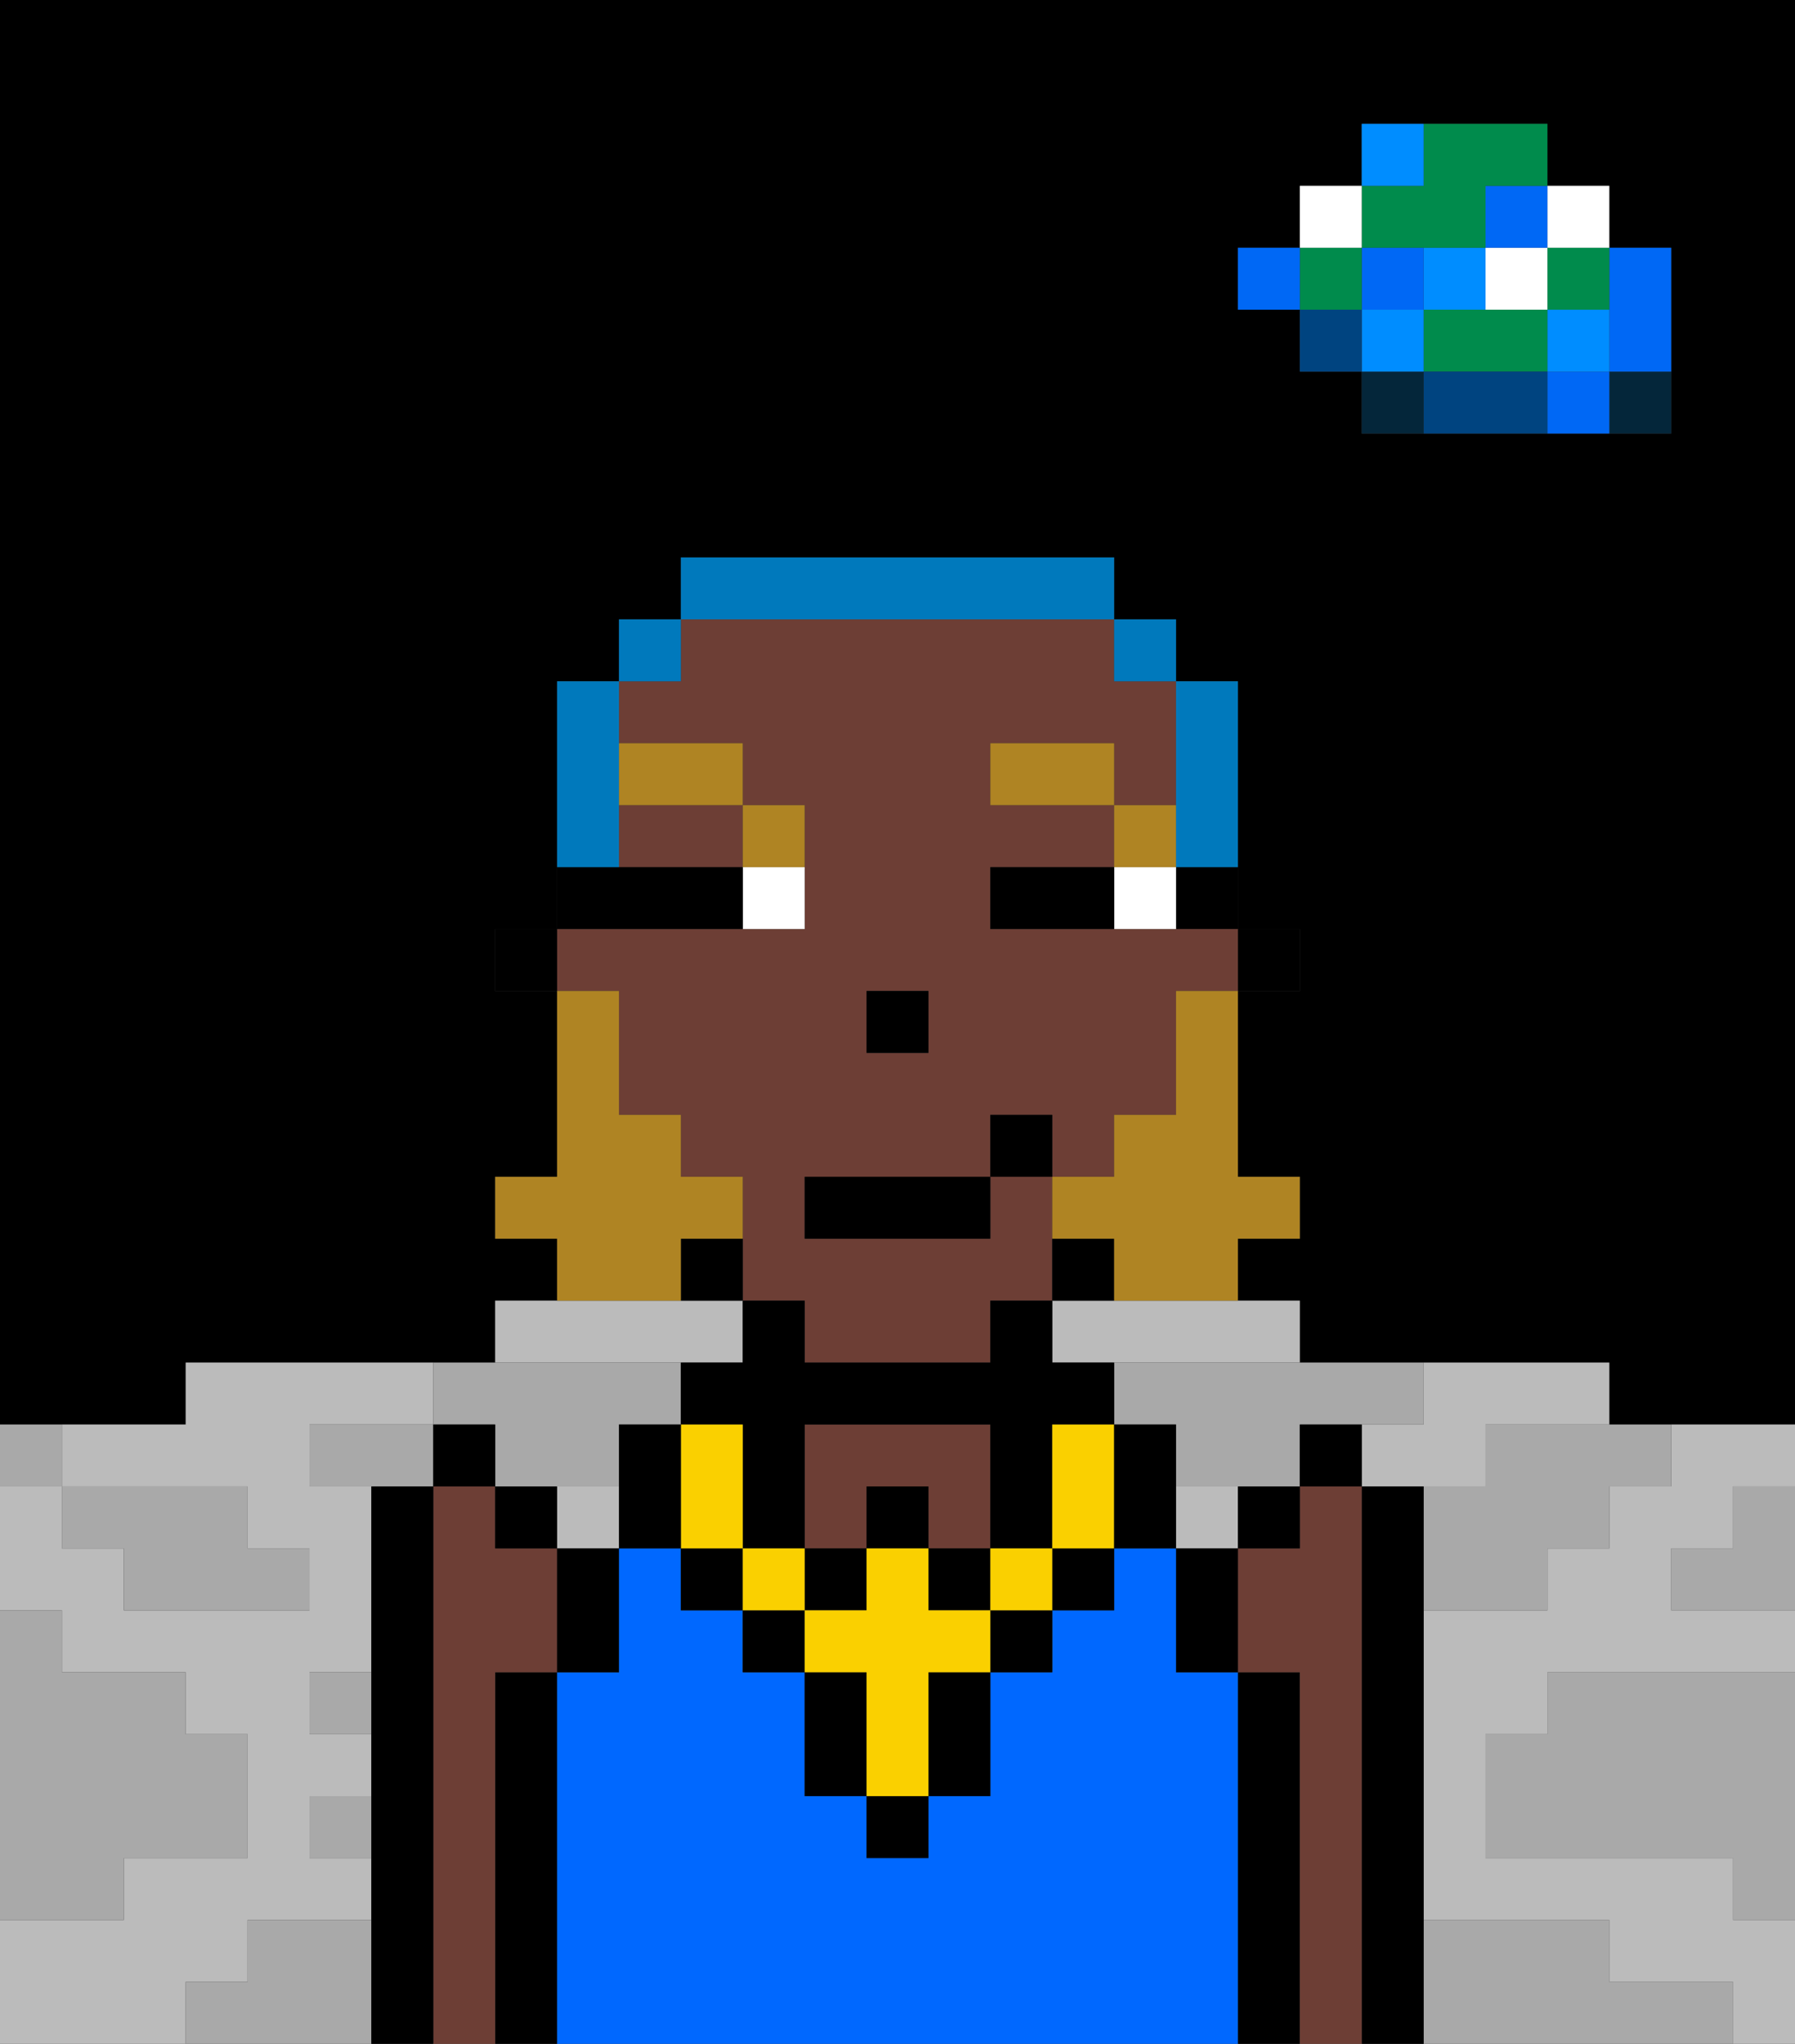 <svg xmlns="http://www.w3.org/2000/svg" viewBox="0 0 29 33"><rect x="0" y="0" width="29" height="33" fill="#333333" stroke="none"/><defs><style>polygon,rect,path{shape-rendering:crispedges;}polygon,rect,path{shape-rendering:crispedges;}.kb32-1{fill:#a9a9a9;}.kb32-2{fill:#bbbbbb;}.kb32-3{fill:#04263a;}.kb32-4{fill:#0068f5;}.kb32-5{fill:#008dff;}.kb32-6{fill:#008b4c;}.kb32-7{fill:#ffffff;}.kb32-8{fill:#004480;}.kb32-9{fill:#000000;}.kb32-10{fill:#0068ff;}.kb32-11{fill:#6d3e35;}.kb32-12{fill:#af8423;}.kb32-13{fill:#fad000;}.kb32-14{fill:#af8423;}.kb32-15{fill:#0079bc;}</style></defs><polygon class="kb32-1" points="28 25 27 25 27 26 28 26 29 26 29 25 29 24 28 24 28 25"/><path class="kb32-9" d="M27,0H0V23H3V22H8V21H9V20H8V19H9V16H8V15H9V11h1V10h1V9h7v1h1v1h1v4h1v1H20v3h1v1H20v1h1v1h5v1h3V0H27Zm0,5V7H22V6H21V5H20V4h1V3h1V2h3V3h1V4h1Z"/><polygon class="kb32-1" points="27 32 26 32 26 31 25 31 24 31 23 31 23 32 23 33 24 33 25 33 26 33 27 33 28 33 28 32 27 32"/><polygon class="kb32-1" points="27 27 26 27 25 27 25 28 24 28 24 29 24 30 25 30 26 30 27 30 28 30 28 31 29 31 29 30 29 29 29 28 29 27 28 27 27 27"/><polygon class="kb32-2" points="4 32 4 31 5 31 6 31 6 30 5 30 5 29 6 29 6 28 5 28 5 27 6 27 6 26 6 25 6 24 5 24 5 23 6 23 7 23 7 22 6 22 5 22 4 22 3 22 3 23 2 23 1 23 1 24 2 24 3 24 4 24 4 25 5 25 5 26 4 26 3 26 2 26 2 25 1 25 1 24 0 24 0 25 0 26 1 26 1 27 2 27 3 27 3 28 4 28 4 29 4 30 3 30 2 30 2 31 1 31 0 31 0 32 0 33 1 33 2 33 3 33 3 32 4 32"/><polygon class="kb32-2" points="10 22 11 22 12 22 12 21 11 21 10 21 9 21 8 21 8 22 9 22 10 22"/><polygon class="kb32-2" points="27 23 27 24 26 24 26 25 25 25 25 26 24 26 23 26 23 27 23 28 23 29 23 30 23 31 24 31 25 31 26 31 26 32 27 32 28 32 28 33 29 33 29 32 29 31 28 31 28 30 27 30 26 30 25 30 24 30 24 29 24 28 25 28 25 27 26 27 27 27 28 27 29 27 29 26 28 26 27 26 27 25 28 25 28 24 29 24 29 23 28 23 27 23"/><polygon class="kb32-2" points="22 23 22 24 23 24 24 24 24 23 25 23 26 23 26 22 25 22 24 22 23 22 23 23 22 23"/><rect class="kb32-2" x="19" y="24" width="1" height="1"/><polygon class="kb32-2" points="18 21 17 21 17 22 18 22 19 22 20 22 21 22 21 21 20 21 19 21 18 21"/><rect class="kb32-2" x="9" y="24" width="1" height="1"/><rect class="kb32-3" x="26" y="6" width="1" height="1"/><polygon class="kb32-4" points="26 5 26 6 27 6 27 5 27 4 26 4 26 5"/><rect class="kb32-4" x="25" y="6" width="1" height="1"/><rect class="kb32-5" x="25" y="5" width="1" height="1"/><rect class="kb32-6" x="25" y="4" width="1" height="1"/><rect class="kb32-7" x="25" y="3" width="1" height="1"/><polygon class="kb32-1" points="24 23 24 24 23 24 23 25 23 26 24 26 25 26 25 25 26 25 26 24 27 24 27 23 26 23 25 23 24 23"/><polygon class="kb32-6" points="24 5 23 5 23 6 24 6 25 6 25 5 24 5"/><rect class="kb32-7" x="24" y="4" width="1" height="1"/><rect class="kb32-4" x="24" y="3" width="1" height="1"/><polygon class="kb32-8" points="24 6 23 6 23 7 24 7 25 7 25 6 24 6"/><rect class="kb32-5" x="23" y="4" width="1" height="1"/><rect class="kb32-3" x="22" y="6" width="1" height="1"/><rect class="kb32-5" x="22" y="5" width="1" height="1"/><rect class="kb32-4" x="22" y="4" width="1" height="1"/><polygon class="kb32-6" points="23 4 24 4 24 3 25 3 25 2 24 2 23 2 23 3 22 3 22 4 23 4"/><rect class="kb32-5" x="22" y="2" width="1" height="1"/><rect class="kb32-8" x="21" y="5" width="1" height="1"/><rect class="kb32-6" x="21" y="4" width="1" height="1"/><rect class="kb32-7" x="21" y="3" width="1" height="1"/><rect class="kb32-4" x="20" y="4" width="1" height="1"/><polygon class="kb32-1" points="19 22 18 22 18 23 19 23 19 24 20 24 21 24 21 23 22 23 23 23 23 22 22 22 21 22 20 22 19 22"/><rect class="kb32-1" x="5" y="27" width="1" height="1"/><polygon class="kb32-1" points="8 23 8 24 9 24 10 24 10 23 11 23 11 22 10 22 9 22 8 22 7 22 7 23 8 23"/><polygon class="kb32-1" points="6 23 5 23 5 24 6 24 7 24 7 23 6 23"/><polygon class="kb32-1" points="6 31 5 31 4 31 4 32 3 32 3 33 4 33 5 33 6 33 6 32 6 31"/><rect class="kb32-1" x="5" y="29" width="1" height="1"/><polygon class="kb32-1" points="2 31 2 30 3 30 4 30 4 29 4 28 3 28 3 27 2 27 1 27 1 26 0 26 0 27 0 28 0 29 0 30 0 31 1 31 2 31"/><polygon class="kb32-1" points="2 25 2 26 3 26 4 26 5 26 5 25 4 25 4 24 3 24 2 24 1 24 1 25 2 25"/><rect class="kb32-1" y="23" width="1" height="1"/><polygon class="kb32-9" points="9 31 9 30 9 29 9 28 9 27 8 27 8 33 9 33 9 32 9 31"/><polygon class="kb32-9" points="21 31 21 30 21 29 21 28 21 27 20 27 20 28 20 29 20 30 20 31 20 32 20 33 21 33 21 32 21 31"/><polygon class="kb32-9" points="23 31 23 30 23 29 23 28 23 27 23 26 23 25 23 24 22 24 22 25 22 26 22 27 22 28 22 29 22 30 22 31 22 32 22 33 23 33 23 32 23 31"/><polygon class="kb32-10" points="20 31 20 30 20 29 20 28 20 27 19 27 19 26 19 25 18 25 18 26 17 26 17 27 16 27 16 28 16 29 15 29 15 30 14 30 14 29 13 29 13 28 13 27 12 27 12 26 11 26 11 25 10 25 10 26 10 27 9 27 9 28 9 29 9 30 9 31 9 32 9 33 10 33 11 33 12 33 13 33 14 33 15 33 16 33 17 33 18 33 19 33 20 33 20 32 20 31"/><polygon class="kb32-11" points="22 31 22 30 22 29 22 28 22 27 22 26 22 25 22 24 21 24 21 25 20 25 20 26 20 27 21 27 21 28 21 29 21 30 21 31 21 32 21 33 22 33 22 32 22 31"/><polygon class="kb32-11" points="16 23 15 23 14 23 13 23 13 24 13 25 14 25 14 24 15 24 15 25 16 25 16 24 16 23"/><rect class="kb32-9" x="20" y="15" width="1" height="1"/><rect class="kb32-9" x="19" y="14" width="1" height="1"/><polygon class="kb32-11" points="10 14 11 14 12 14 12 13 10 13 10 14"/><path class="kb32-11" d="M10,17v1h1v1h1v2h1v1h3V21h1V19H16v1H13V19h3V18h1v1h1V18h1V16h1V15H16V14h2V13H16V12h2v1h1V11H18V10H11v1H10v1h2v1h1v2H9v1h1Zm4-1h1v1H14Z"/><rect class="kb32-9" x="17" y="20" width="1" height="1"/><rect class="kb32-9" x="11" y="20" width="1" height="1"/><rect class="kb32-9" x="8" y="15" width="1" height="1"/><rect class="kb32-9" x="14" y="16" width="1" height="1"/><rect class="kb32-7" x="18" y="14" width="1" height="1"/><rect class="kb32-7" x="12" y="14" width="1" height="1"/><polygon class="kb32-9" points="17 14 16 14 16 15 17 15 18 15 18 14 17 14"/><polygon class="kb32-9" points="11 15 12 15 12 14 11 14 10 14 9 14 9 15 10 15 11 15"/><rect class="kb32-12" x="18" y="13" width="1" height="1"/><rect class="kb32-12" x="16" y="12" width="2" height="1"/><rect class="kb32-12" x="12" y="13" width="1" height="1"/><rect class="kb32-12" x="10" y="12" width="2" height="1"/><rect class="kb32-9" x="14" y="29" width="1" height="1"/><rect class="kb32-9" x="12" y="26" width="1" height="1"/><polygon class="kb32-9" points="15 28 15 29 16 29 16 28 16 27 15 27 15 28"/><rect class="kb32-9" x="16" y="26" width="1" height="1"/><polygon class="kb32-9" points="14 27 13 27 13 28 13 29 14 29 14 28 14 27"/><rect class="kb32-9" x="17" y="25" width="1" height="1"/><rect class="kb32-9" x="11" y="25" width="1" height="1"/><rect class="kb32-9" x="14" y="24" width="1" height="1"/><rect class="kb32-9" x="13" y="25" width="1" height="1"/><rect class="kb32-9" x="15" y="25" width="1" height="1"/><polygon class="kb32-9" points="12 24 12 25 13 25 13 24 13 23 14 23 15 23 16 23 16 24 16 25 17 25 17 24 17 23 18 23 18 22 17 22 17 21 16 21 16 22 15 22 14 22 13 22 13 21 12 21 12 22 11 22 11 23 12 23 12 24"/><rect class="kb32-13" x="16" y="25" width="1" height="1"/><polygon class="kb32-13" points="15 26 15 25 14 25 14 26 13 26 13 27 14 27 14 28 14 29 15 29 15 28 15 27 16 27 16 26 15 26"/><rect class="kb32-13" x="12" y="25" width="1" height="1"/><polygon class="kb32-13" points="12 24 12 23 11 23 11 24 11 25 12 25 12 24"/><polygon class="kb32-13" points="18 23 17 23 17 24 17 25 18 25 18 24 18 23"/><polygon class="kb32-9" points="19 23 18 23 18 24 18 25 19 25 19 24 19 23"/><polygon class="kb32-9" points="11 23 10 23 10 24 10 25 11 25 11 24 11 23"/><polygon class="kb32-14" points="19 17 19 18 18 18 18 19 17 19 17 20 18 20 18 21 19 21 20 21 20 20 21 20 21 19 20 19 20 18 20 17 20 16 19 16 19 17"/><polygon class="kb32-14" points="11 21 11 20 12 20 12 19 11 19 11 18 10 18 10 17 10 16 9 16 9 17 9 18 9 19 8 19 8 20 9 20 9 21 10 21 11 21"/><rect class="kb32-9" x="13" y="19" width="3" height="1"/><rect class="kb32-9" x="16" y="18" width="1" height="1"/><polygon class="kb32-9" points="19 26 19 27 20 27 20 26 20 25 19 25 19 26"/><rect class="kb32-9" x="20" y="24" width="1" height="1"/><rect class="kb32-9" x="21" y="23" width="1" height="1"/><polygon class="kb32-11" points="8 27 9 27 9 26 9 25 8 25 8 24 7 24 7 25 7 26 7 27 7 28 7 29 7 33 8 33 8 27"/><polygon class="kb32-9" points="9 26 9 27 10 27 10 26 10 25 9 25 9 26"/><polygon class="kb32-9" points="7 28 7 27 7 26 7 25 7 24 6 24 6 25 6 26 6 27 6 28 6 29 6 30 6 31 6 32 6 33 7 33 7 29 7 28"/><rect class="kb32-9" x="8" y="24" width="1" height="1"/><rect class="kb32-9" x="7" y="23" width="1" height="1"/><polygon class="kb32-15" points="19 13 19 14 20 14 20 13 20 12 20 11 19 11 19 12 19 13"/><rect class="kb32-15" x="18" y="10" width="1" height="1"/><polygon class="kb32-15" points="13 10 14 10 15 10 16 10 17 10 18 10 18 9 17 9 16 9 15 9 14 9 13 9 12 9 11 9 11 10 12 10 13 10"/><rect class="kb32-15" x="10" y="10" width="1" height="1"/><polygon class="kb32-15" points="10 13 10 12 10 11 9 11 9 12 9 13 9 14 10 14 10 13"/></svg>